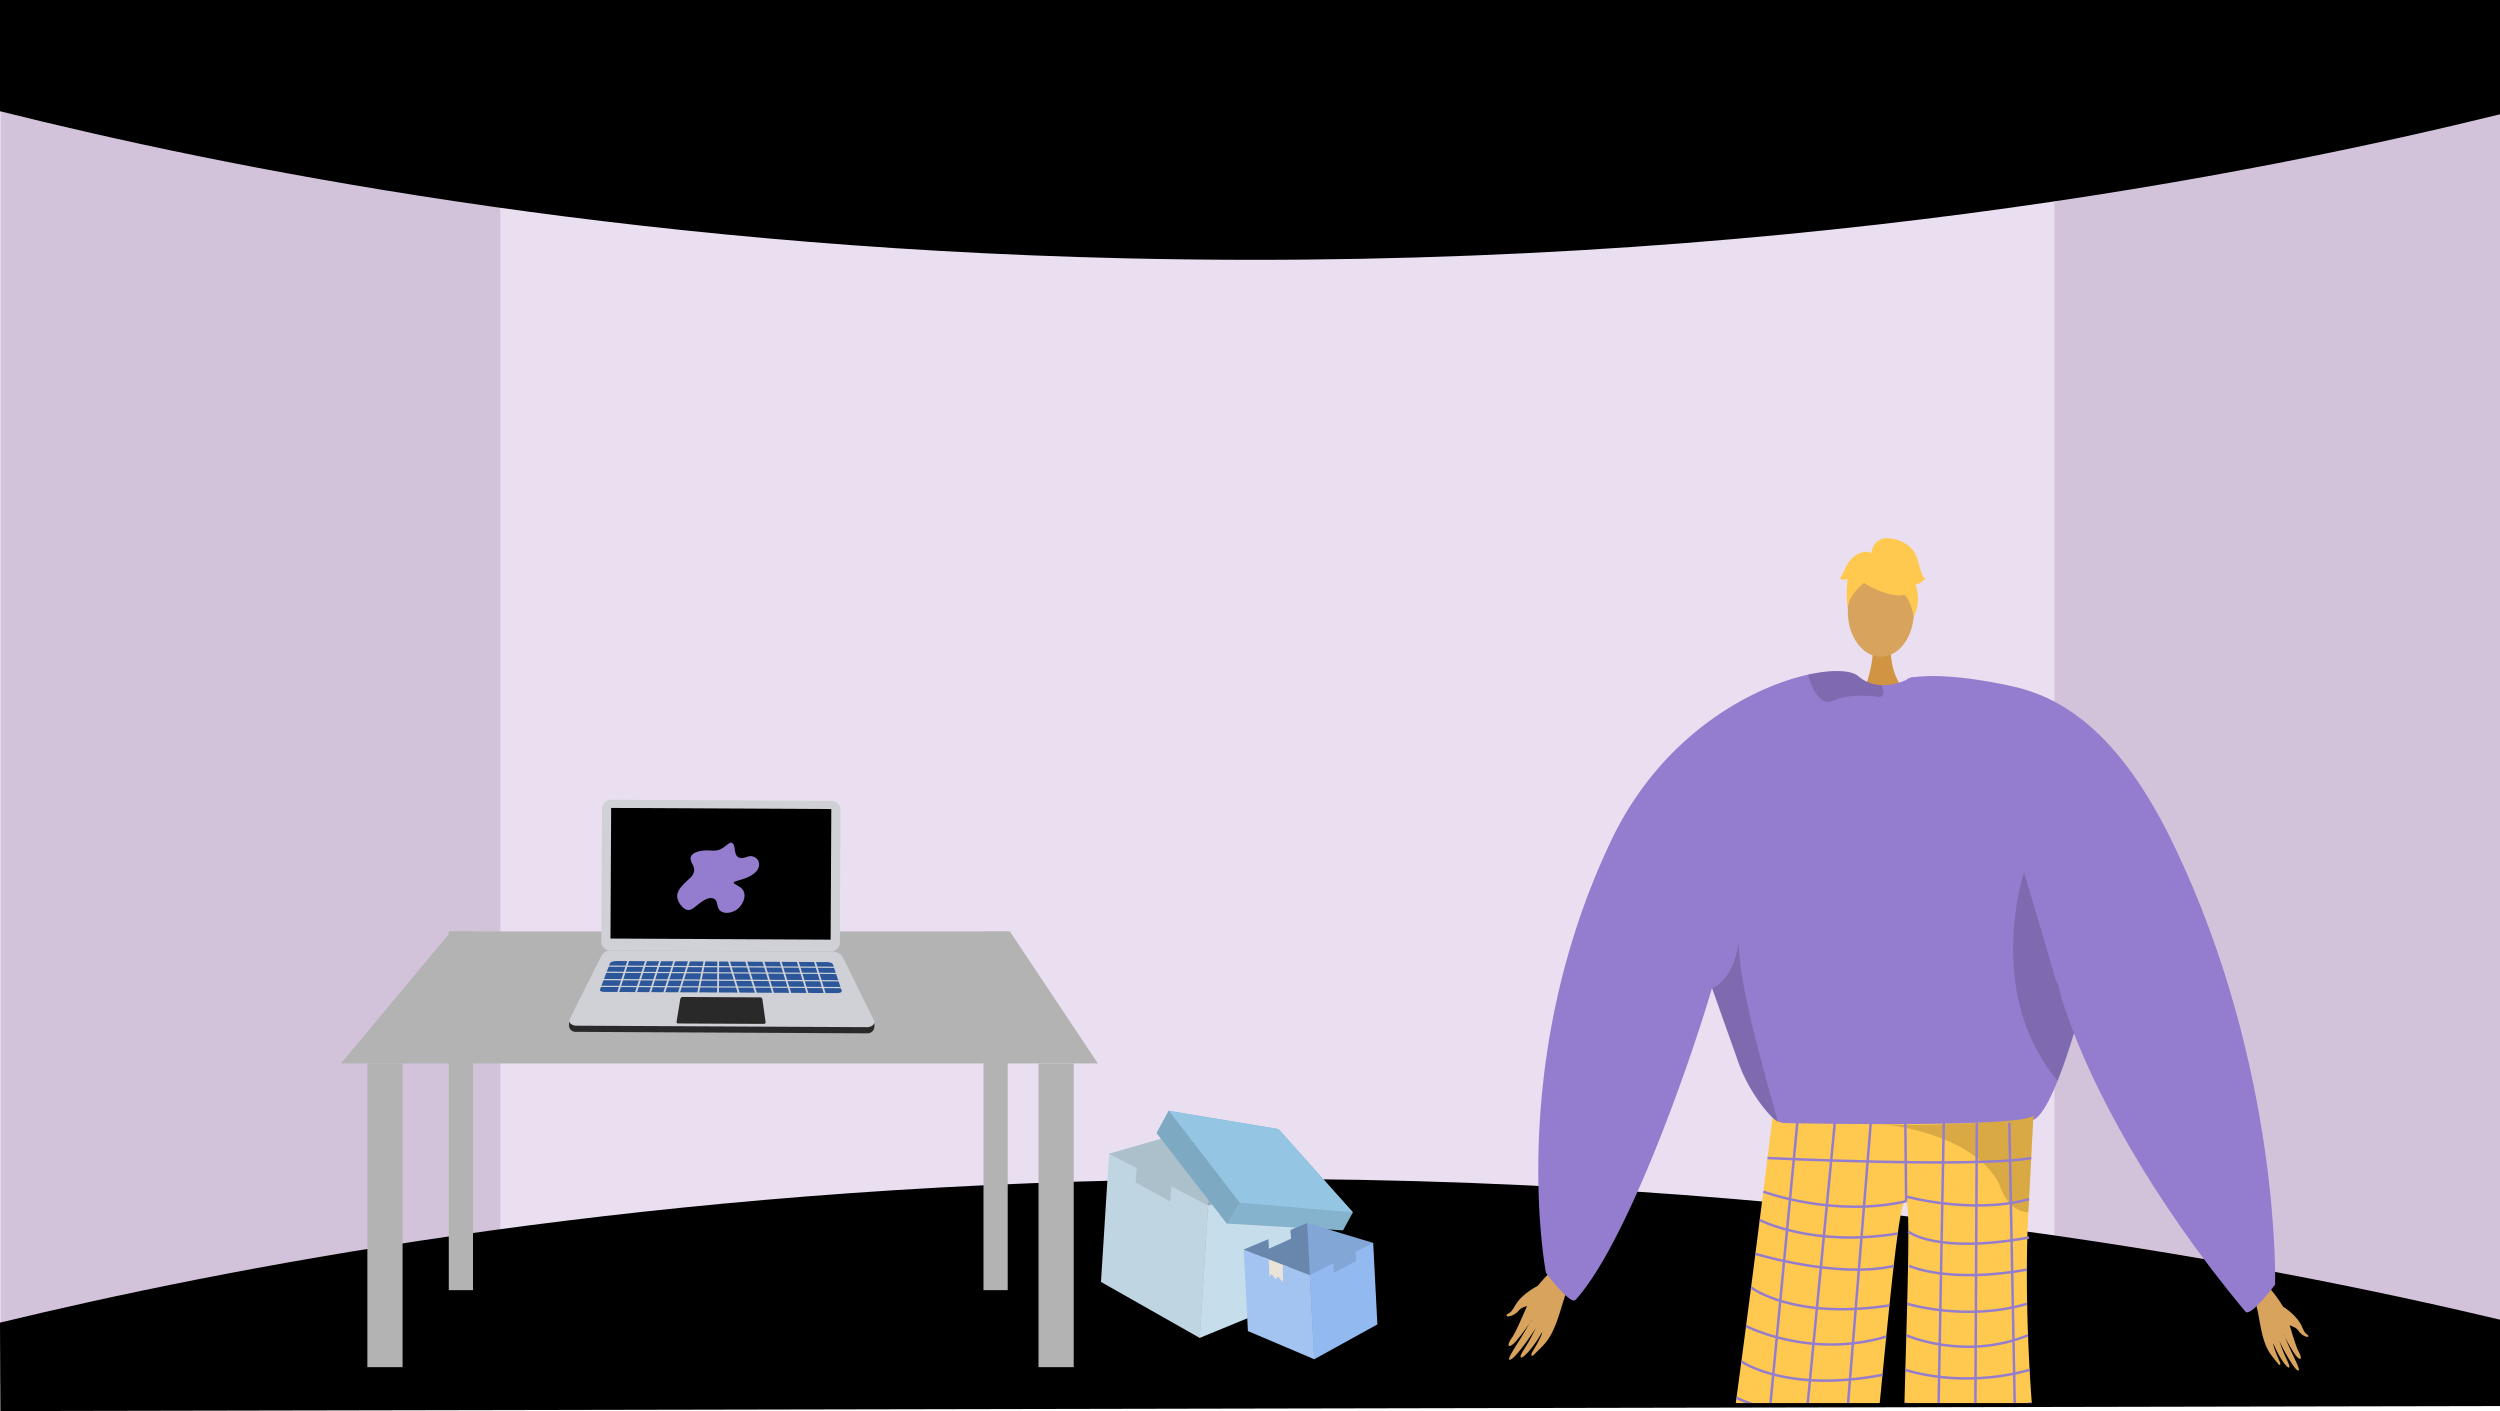 <svg xmlns="http://www.w3.org/2000/svg" xmlns:xlink="http://www.w3.org/1999/xlink" width="1366" height="771" viewBox="0 0 1366 771"><defs><style>.a,.ai{fill:none;}.b{fill:#d2c3db;}.c{fill:#eadff1;}.d{fill:#000;}.e{fill:#b3b3b3;}.f{fill:#ce521f;}.g{fill:#ebebeb;}.h{fill:#8e96a3;}.i{fill:#292929;}.j{fill:#d0d1d6;}.k{fill:#2b579a;}.l{fill:#acc0cc;}.m{fill:#99aab5;}.n{fill:#ebe2d8;}.o{fill:#c6ddeb;}.p{fill:#bfd5e2;}.q{fill:#85b2cc;}.r{fill:#94c6e3;}.s{fill:#7ea9c2;}.t{fill:#82a6d6;}.u{fill:#6986ad;}.v{fill:#a3c4f0;}.w{fill:#92baf0;}.x{fill:#947dce;}.y{clip-path:url(#a);}.ab,.z{fill:#d8a35d;}.z{fill-rule:evenodd;}.aa{fill:#d29647;}.ac{fill:#d19442;}.ad{fill:#ffc84f;}.ae{opacity:0.15;}.af{fill:#62548a;}.ag{opacity:0.3;}.ah{opacity:0.5;}.ai{stroke:#947dce;stroke-miterlimit:10;stroke-width:1.372px;}</style><clipPath id="a"><rect class="a" width="565.953" height="550.201" transform="translate(3669.118 216.427)"/></clipPath></defs><g transform="translate(-2893.814)"><path class="b" d="M4259.814,9.537V768l-242.228-67.586-32.991-6.263,1.636-558.092,30.118-25.56Z"/><path class="b" d="M3210.11,125.471l-16.051,556.371-300.044,74.4V6.188l298.845,93.571Z"/><path class="c" d="M3591.792,89.071H3167.184V706.455h849.165V89.071Z"/><path class="d" d="M2893.814,60.78c121.657,30.38,335.7,73.888,615,80.372,352.972,8.194,622.429-47.1,751-78.7V0h-1366Z"/><path class="d" d="M2893.814,722.684c121.657-29.39,335.7-71.481,615-77.753,352.972-7.928,622.429,45.568,751,76.133v47.19L2894.014,771Z"/><path class="e" d="M3493.72,581.093H3080.114l60.117-72.14h305.395Z"/><rect class="e" width="19.237" height="165.923" transform="translate(3094.542 581.093)"/><rect class="e" width="13.226" height="195.982" transform="translate(3139.029 508.952)"/><rect class="e" width="13.226" height="195.982" transform="translate(3431.198 508.952)"/><rect class="e" width="19.237" height="165.923" transform="translate(3461.256 581.093)"/><path class="f" d="M3225.169,489.658h0a.48.48,0,0,1-.28-.615l.4-1.054.9.335-.4,1.054A.479.479,0,0,1,3225.169,489.658Z"/><path class="f" d="M3230.158,491.524h0a.479.479,0,0,1-.28-.615l.394-1.054c.027-.07.892.345.892.345l-.391,1.044A.479.479,0,0,1,3230.158,491.524Z"/><path class="g" d="M3225.074,489.451h0a.479.479,0,0,1-.28-.615l.431-1.154a.479.479,0,0,1,.615-.28h0a.479.479,0,0,1,.281.615l-.432,1.154A.479.479,0,0,1,3225.074,489.451Z"/><path class="g" d="M3230.053,491.313h0a.479.479,0,0,1-.281-.615l.432-1.153a.479.479,0,0,1,.615-.281h0a.48.48,0,0,1,.28.615l-.431,1.154A.479.479,0,0,1,3230.053,491.313Z"/><rect class="h" width="3.134" height="2.032" transform="matrix(0.937, 0.35, -0.35, 0.937, 3223.814, 500.476)"/><rect class="h" width="3.134" height="2.032" transform="translate(3225.171 497.123) rotate(20.511)"/><path class="i" d="M3367.693,564.619l-159.168-.817a3.538,3.538,0,0,1-3.8-3.507l.013-2.385,17.587-32.1a5.545,5.545,0,0,1,4.983-3.054l121.8.626c2.273.011,7.262,4.514,8.268,6.552L3371.6,559.3l-.006,1.052C3371.611,563.409,3369.632,564.629,3367.693,564.619Z"/><path class="j" d="M3367.725,561.249l-159.168-.817c-1.768-.009-4.669-1.574-3.566-3.474l17.361-34.522a5.543,5.543,0,0,1,4.982-3.054l121.8.625a6,6,0,0,1,5.35,3.346l16.834,34.124C3372.5,559.653,3369.663,561.259,3367.725,561.249Z"/><rect class="j" width="82.366" height="130.348" rx="4.766" transform="translate(3222.342 519.296) rotate(-89.706)"/><rect class="d" width="120.292" height="71.371" transform="translate(3227.747 441.449) rotate(0.294)"/><path class="i" d="M3311.22,559.461l-46.9-.24a.846.846,0,0,1-.83-.984l2.041-12.343a1.374,1.374,0,0,1,1.362-1.15l42.3.217a1.207,1.207,0,0,1,1.189,1.039l1.749,12.433A.915.915,0,0,1,3311.22,559.461Z"/><path class="k" d="M3351.291,542.629l-127.43-.654c-1.414-.008-2.489-.557-2.263-1.155l5.448-14.394c.293-.777,1.858-1.341,3.692-1.332l114.936.591c1.629.008,3.008.529,3.24,1.222l4.851,14.528C3353.954,542.076,3352.792,542.637,3351.291,542.629Z"/><rect class="j" width="132.89" height="0.671" transform="translate(3221.302 527.531) rotate(0.294)"/><rect class="j" width="132.89" height="0.671" transform="translate(3221.284 530.887) rotate(0.294)"/><rect class="j" width="132.89" height="0.671" transform="translate(3221.263 534.914) rotate(0.294)"/><rect class="j" width="132.89" height="0.671" transform="translate(3221.245 538.605) rotate(0.294)"/><rect class="j" width="1.007" height="22.148" transform="translate(3237.423 522.267) rotate(17.733)"/><rect class="j" width="1.007" height="22.148" transform="translate(3247.154 522.317) rotate(17.733)"/><rect class="j" width="1.007" height="22.148" transform="translate(3254.873 522.357) rotate(17.733)"/><rect class="j" width="1.007" height="22.148" transform="translate(3262.591 522.397) rotate(17.733)"/><rect class="j" width="1.007" height="22.148" transform="translate(3270.645 522.438) rotate(17.733)"/><rect class="j" width="1.007" height="22.148" transform="translate(3278.818 522.229) rotate(11.272)"/><rect class="j" width="1.007" height="22.148" transform="translate(3285.761 522.157) rotate(0.294)"/><rect class="j" width="1.007" height="22.148" transform="translate(3337.832 523.085) rotate(-17.145)"/><rect class="j" width="1.007" height="22.148" transform="translate(3328.436 523.036) rotate(-17.145)"/><rect class="j" width="1.007" height="22.148" transform="translate(3319.04 522.988) rotate(-17.145)"/><rect class="j" width="1.007" height="22.148" transform="translate(3309.644 522.94) rotate(-17.145)"/><rect class="j" width="1.007" height="22.148" transform="translate(3300.248 522.892) rotate(-17.145)"/><rect class="j" width="1.007" height="22.148" transform="translate(3290.852 522.843) rotate(-17.145)"/><path class="l" d="M3611.08,637.493l-21.351,40.8-40.337,52.644-.075.1-41.189-60.967-8.319-39.7,56.965-16.413,14.2,6.156-.479,7.6,19.076,8.927.52-8.237Z"/><path class="m" d="M3611.08,637.493l-21.351,40.8-40.337,52.644,7.382-116.983,14.2,6.156-.479,7.6,19.076,8.927.52-8.237Z"/><path class="n" d="M3573.08,651.663,3593.9,643.9l-2.572,26.35-24.774-1.563Z"/><path class="o" d="M3589.448,645.561l-.747,14.984-1.751-2.393-3.338,4.286-2.449-1.967-4.169,4.705.357-15.105-23.406,8.729-4.628,72.232,57.346-23.566,4.416-69.974Z"/><path class="p" d="M3533.835,648.226l-.525,8.319-18.973-10.511.492-7.8-15.017-7.87-2.166,34.327-2.256,35.752,53.928,30.588,4.564-72.331Z"/><path class="q" d="M3564.224,668.561l63.422,3.713,5.374-9.841-40.6-45.5-60-9.988-6.62,12.123Z"/><path class="r" d="M3532.423,606.943l38.712,50.209,61.886,5.281-40.6-45.5Z"/><path class="s" d="M3564.224,668.561l6.91-11.409-38.712-50.209-6.62,12.123Z"/><path class="t" d="M3573.384,682.811l13.26,26.076,25.233,33.741.047.062,26.617-38.424,5.579-25.157-36.065-10.849-9.065,3.805.248,4.829-12.185,5.529-.269-5.236Z"/><path class="u" d="M3573.384,682.811l13.26,26.076,25.233,33.741-3.821-74.367-9.065,3.805.248,4.829-12.185,5.529-.269-5.236Z"/><path class="n" d="M3597.417,692.095l-13.166-5.085,1.438,16.758,15.749-.809Z"/><path class="v" d="M3573.384,682.81l2.286,44.484,36.254,15.4-2.4-45.919-14.8-5.72.114,9.6-2.613-3.019-1.571,1.231-2.088-2.747-1.13,1.507-.364-9.524Z"/><path class="w" d="M3622.374,690.2l.272,5.289,12.131-6.536-.255-4.958,9.6-4.888,1.121,21.822,1.168,22.728-34.485,19.031-2.363-45.982Z"/><path class="x" d="M3269.3,481.207c.621-.581,1.211-1.128,1.72-1.638a6.2,6.2,0,0,0,2.15-4.27,7.7,7.7,0,0,0-1.034-3.151,7.024,7.024,0,0,1-.968-3.169c.069-3.509,6.054-4.272,8.557-4.317,1.959-.035,3.877.314,5.835-.04,2.578-.466,4.319-2.147,6.36-3.631a2.329,2.329,0,0,1,1.328-.586c.8.011,1.351.819,1.6,1.58.754,2.3.257,6.124,3.371,6.8,2.2.475,4.408-1.394,6.608-.915,4.3.937,4.756,5.709,2.1,8.4-3.234,3.282-7.227,3.989-11.386,5.355-.358.118-.778.336-.774.713,0,.283.252.494.487.652a26.657,26.657,0,0,1,3.686,2.33c3.619,3.413.752,9.49-2.718,11.79-2.417,1.6-6.345,2.464-8.633.72-2.491-1.9-1.216-5.5-3.595-6.714-3.631-1.86-8.5,3.078-11.091,4.908a5.969,5.969,0,0,1-2.347,1.184c-1.751.3-3.372-.985-4.5-2.36a9.5,9.5,0,0,1-2.156-4.279C3263.285,486.961,3266.579,483.759,3269.3,481.207Z"/><g class="y"><path class="z" d="M3750.132,686.469c-.993,1.251-15.432,13.02-19.133,20.9s-8.452,19.934-11.17,23.707c-3.2,4.438-1.685,6.4,2.554,1.487,2.756-3.193,7.695-9.99,8.372-11.646.328-.8-2.307,4.247-5.591,9.583-3.492,5.673-7.629,11.7-6.647,12.4,1.905,1.358,13.064-14.584,14.527-17.576a83.321,83.321,0,0,1-3.964,7.846c-2,3.466-4.846,7.235-4.379,8.348.735,1.752,7.793-6.277,11.665-13.622.3-.044-.214,2.6-5.4,11.011-.521.846-.965,3.319,1.5.826,5.2-5.248,7.818-7.121,11.409-16.151,3.5-8.807,5.228-19.3,9.7-24.93Z"/><path class="z" d="M3735.275,702s-9.74,4.274-13.738,11.585c-2.377,4.346-3.5,3.819-4.126,4.478-2.09,2.19,3.658,1.419,6.314-2.042,2.159-2.813,8.231-2.621,10.075-4.115s6.026-6.444,5.794-8.14S3735.275,702,3735.275,702Z"/><path class="aa" d="M3976.125,806.111s-17.041,175.846-9.795,178.872c13,5.515,63.913,23.554,7.782,19.589-28.834,1.738-26.719-4.7-27.169-10.163-.368-4.46.479-161.833-.706-174.071-.265-2.741-.426-4.4-.426-4.4Z"/><path class="ab" d="M3857.276,789.668s92.041,150.016,87.183,156.186c-8.672,11.145-44.367,51.683,2.737,20.9,26.034-12.516,21.051-17.114,18.787-22.1-1.849-4.076-15.468-35.239-20.389-46.506-1.1-2.524-63.1-125.416-63.1-125.416Z"/><path class="ac" d="M3926.966,352.34s-1.5,16.755,8.834,26.021-23.818,0-23.818,0,6.355-16.048,4.93-26.021S3926.966,352.34,3926.966,352.34Z"/><ellipse class="ab" cx="18.069" cy="24.653" rx="18.069" ry="24.653" transform="translate(3903.446 309.531)"/><path class="x" d="M4039.361,513.557c-.3,4.666-4.076,22.014-9.388,40.872-1.564,5.627-3.28,11.377-5.078,16.977-2.182,6.821-4.488,13.4-6.821,19.2-4.529,11.254-9.168,19.626-13.217,21.259-13.642,5.49-116.646,13.025-137.823,2.924-.494-.371-1.029-.769-1.537-1.208-7.947-6.464-16.565-19.228-21.136-31.182,0-.014-12.174-34.326-14.658-41.312-.027-.068-.041-.123-.068-.178-.083-.275-.178-.535-.275-.782-.027-.1-.068-.179-.1-.275-12.819,43.768-46.924,139.895-74.511,170.35-2.9,3.2-16.222-14.74-16.222-14.74s-22.276-115.026,35.835-236.585c27.353-57.218,76.171-83.322,107.34-90.253,13.491-3.006,23.675-2.416,27.394.8a20.2,20.2,0,0,0,12.613,4.9,27.289,27.289,0,0,0,7.082-.645,35.2,35.2,0,0,0,7.508-2.553c1.153-.535,1.825-.919,1.825-.919a73.205,73.205,0,0,1,19.077,1.139C4027.723,385.149,4039.992,503.387,4039.361,513.557Z"/><path class="ad" d="M3862.317,610.736a11.14,11.14,0,0,0,6.323,2.916c14.854.292,79.01,1.391,113.812-.609,12.279-.707,20.9-1.8,22.417-3.454,0,0,0,.051-.01.142-.091,1.918-1.192,23.88-2.737,52.668-3.049,56.829,2.825,138.222,9.687,162.927,1.482,5.332-78.23-2.745-78.23-2.745-.222-58.647,5.343-161.6,1.748-166.22-4.372-5.614-11.462,84.948-19.59,160.73-31.567,8.235-81.553,3.235-80.975,0C3841.624,778.662,3862.317,610.736,3862.317,610.736Z"/><path class="ae" d="M3829.272,539.853c.027.1.068.179.1.275.1.247.192.508.274.782.028.055.042.11.069.178,2.484,6.986,14.658,41.3,14.658,41.312,4.57,11.954,13.189,24.718,21.136,31.182-5.394-19.53-22.207-76.144-21.562-98.955C3840.732,536.614,3829.272,539.84,3829.272,539.853Z"/><path class="ae" d="M4029.973,554.429c-1.564,5.627-3.28,11.377-5.078,16.977-2.182,6.821-4.488,13.4-6.821,19.2-40.337-48.3-18.336-113.97-18.336-113.97s17.046,57.013,17.224,58.618C4017.017,535.832,4022.685,544.053,4029.973,554.429Z"/><path class="ae" d="M3922.911,378.369c.055,1.633-.81,2.7-3.431,2.347-8.18-1.112-17.417-.878-24.128,2.2a5.7,5.7,0,0,1-5.517-.233c-4.3-2.512-6.959-10.006-8.015-13.327a2.267,2.267,0,0,1-.11-.727c13.491-3.006,23.675-2.416,27.394.8a20.2,20.2,0,0,0,12.613,4.9A11.12,11.12,0,0,1,3922.911,378.369Z"/><path class="af" d="M3962.63,933.642c-.942-2.381-16.607,6.619-17.389,9.416s-28.615,26.807-22.789,35.8,45.32-22.634,48.311-24.589S3964.482,938.322,3962.63,933.642Z"/><path class="af" d="M3945.931,979.042c-.336-2.539,21.288.682,23.332,2.745s33.523,10.624,32.81,21.316-50.606,2.285-54.17,2.033S3946.592,984.031,3945.931,979.042Z"/><g class="ag"><path d="M3921.548,614.219c-.242-.019-.482-.038-.716-.059C3920.832,614.16,3921.086,614.178,3921.548,614.219Z"/><path class="ah" d="M3921.548,614.219c19.118,1.526,60.9-1.176,60.9-1.176,12.279-.707,20.9-1.8,22.417-3.454,0,0,0,.051-.01.142-.091,1.918-1.192,23.88-2.737,52.668a14.186,14.186,0,0,1-2.009-.232c-4.3-.8-7.6-3.463-10.118-7.189a34.766,34.766,0,0,1-3.934-8.217C3971.807,619.639,3927.672,614.769,3921.548,614.219Z"/></g><path class="ad" d="M3914.725,320.033s31.282,17.344,22-10.5C3930.3,290.264,3893.39,307.619,3914.725,320.033Z"/><path class="ad" d="M3919.26,313.381s-17.5,10.385-15.814,20.8c0,0-3.86-31.1,13.543-31.885s24.14.9,22.595,33.788C3939.584,336.086,3934.528,309.923,3919.26,313.381Z"/><path class="ad" d="M3916.23,302.5s.879-9.691,10.487-8.319,13.724,6.863,15.1,12.352,2.745,9.608,4.117,9.608c0,0-4.117,4.117-5.49,2.745,0,0,3.563,9.87-.963,17.973,0,0-1.782-12.484-8.644-13.856S3916.23,302.5,3916.23,302.5Z"/><path class="ad" d="M3917.109,302.417s-6.862-4.117-13.724,5.49l-4.118,8.235s1.373,1.372,4.118,0c0,0-1.251,9.67.061,15.128l4.056-16.5Z"/><path class="z" d="M4128.557,697.484c.719,1.168,11.837,12.682,14.191,19.779s5.176,17.869,7.111,21.366c2.275,4.113.784,5.632-2.332,1.008-2.025-3.006-5.545-9.308-5.954-10.79-.2-.719,1.535,3.858,3.792,8.746,2.4,5.2,5.315,10.761,4.406,11.258-1.764.964-9.657-13.776-10.6-16.478a71.9,71.9,0,0,0,2.582,7.1c1.351,3.16,3.4,6.667,2.885,7.568-.806,1.42-6.009-6.15-8.563-12.811-.251-.069-.082,2.236,3.482,9.944.358.775.484,2.93-1.367.552-3.9-5.008-5.944-6.873-8.086-14.944-2.09-7.871-2.491-17-5.728-22.259Z"/><path class="z" d="M4141.222,713.934s7.873,4.641,10.538,11.286c1.584,3.951,2.594,3.615,3.064,4.242,1.559,2.082-3.267.837-5.179-2.387-1.555-2.62-6.755-3.076-8.176-4.538s-4.483-6.113-4.113-7.537S4141.222,713.934,4141.222,713.934Z"/><line class="ai" x1="20.242" y2="211.664" transform="translate(3856.015 609.349)"/><line class="ai" x1="20.089" y2="207.978" transform="translate(3876.257 613.582)"/><line class="ai" x1="16.706" y2="206.524" transform="translate(3899.278 613.582)"/><line class="ai" x2="0.43" y2="42.779" transform="translate(3934.897 613.582)"/><line class="ai" x1="3.876" y2="210.709" transform="translate(3952.014 613.582)"/><line class="ai" x1="1.08" y2="212.477" transform="translate(3972.875 613.45)"/><line class="ai" x2="4.087" y2="213.697" transform="translate(3991.711 613.45)"/><path class="ai" d="M3859.58,632.755s113.989,5.381,144.107,0"/><path class="ai" d="M3935.327,656.361c-39.883,9.033-78.051-5.247-78.051-5.247"/><path class="ai" d="M3934.9,653.662s35.993,10.114,67.608,1.573"/><path class="ai" d="M3855.315,666.626s28.743,15.048,75.428,7.377"/><path class="ai" d="M3852.962,685.1s44.727,13.655,75.57,6.628"/><path class="ai" d="M3850.6,703.452s22.779,17.857,75.594,9.847"/><path class="ai" d="M3847.857,724.562s34.734,18.149,76.609,5.772"/><path class="ai" d="M3845.3,743.9s24.6,17.463,77.095,7.32"/><path class="ai" d="M3842.634,763.727s33.954,17.749,78.2,3.409"/><path class="ai" d="M3840.5,779.2s20.031,19.266,78.639,4.983"/><path class="ai" d="M3837.979,796.761s32.392,17.064,79.427,4.445"/><path class="ai" d="M3936.533,672.982s15.037,12.417,65.972,3.2"/><path class="ai" d="M3936.928,691.669s21.1,9.838,64.372,2.069"/><path class="ai" d="M3935.9,712.409s32.581,9.813,65.4,0"/><path class="ai" d="M3935.429,729.609s31.673,14.079,66.5,0"/><path class="ai" d="M3934.9,748.492s30.154,10.581,67.909,0"/><path class="ai" d="M3934.41,766.628s25.417,11.4,69.585,0"/><path class="ai" d="M3934.41,782.674s30.178,15.551,71.12,1.652"/><path class="ai" d="M3933.684,802.732s34.325,11.635,74.085.856"/><path class="x" d="M4005.53,443.654s-88.5-70.034-67.4-73.451,55.622,4.884,55.622,4.884c31.169,6.931,60.928,30.35,88.281,87.568,58.11,121.559,54.894,239.271,54.894,239.271s-13.455,18.05-16.222,14.74c-51.341-61.431-84.355-123.1-98.283-164.59S4005.53,443.654,4005.53,443.654Z"/></g></g></svg>